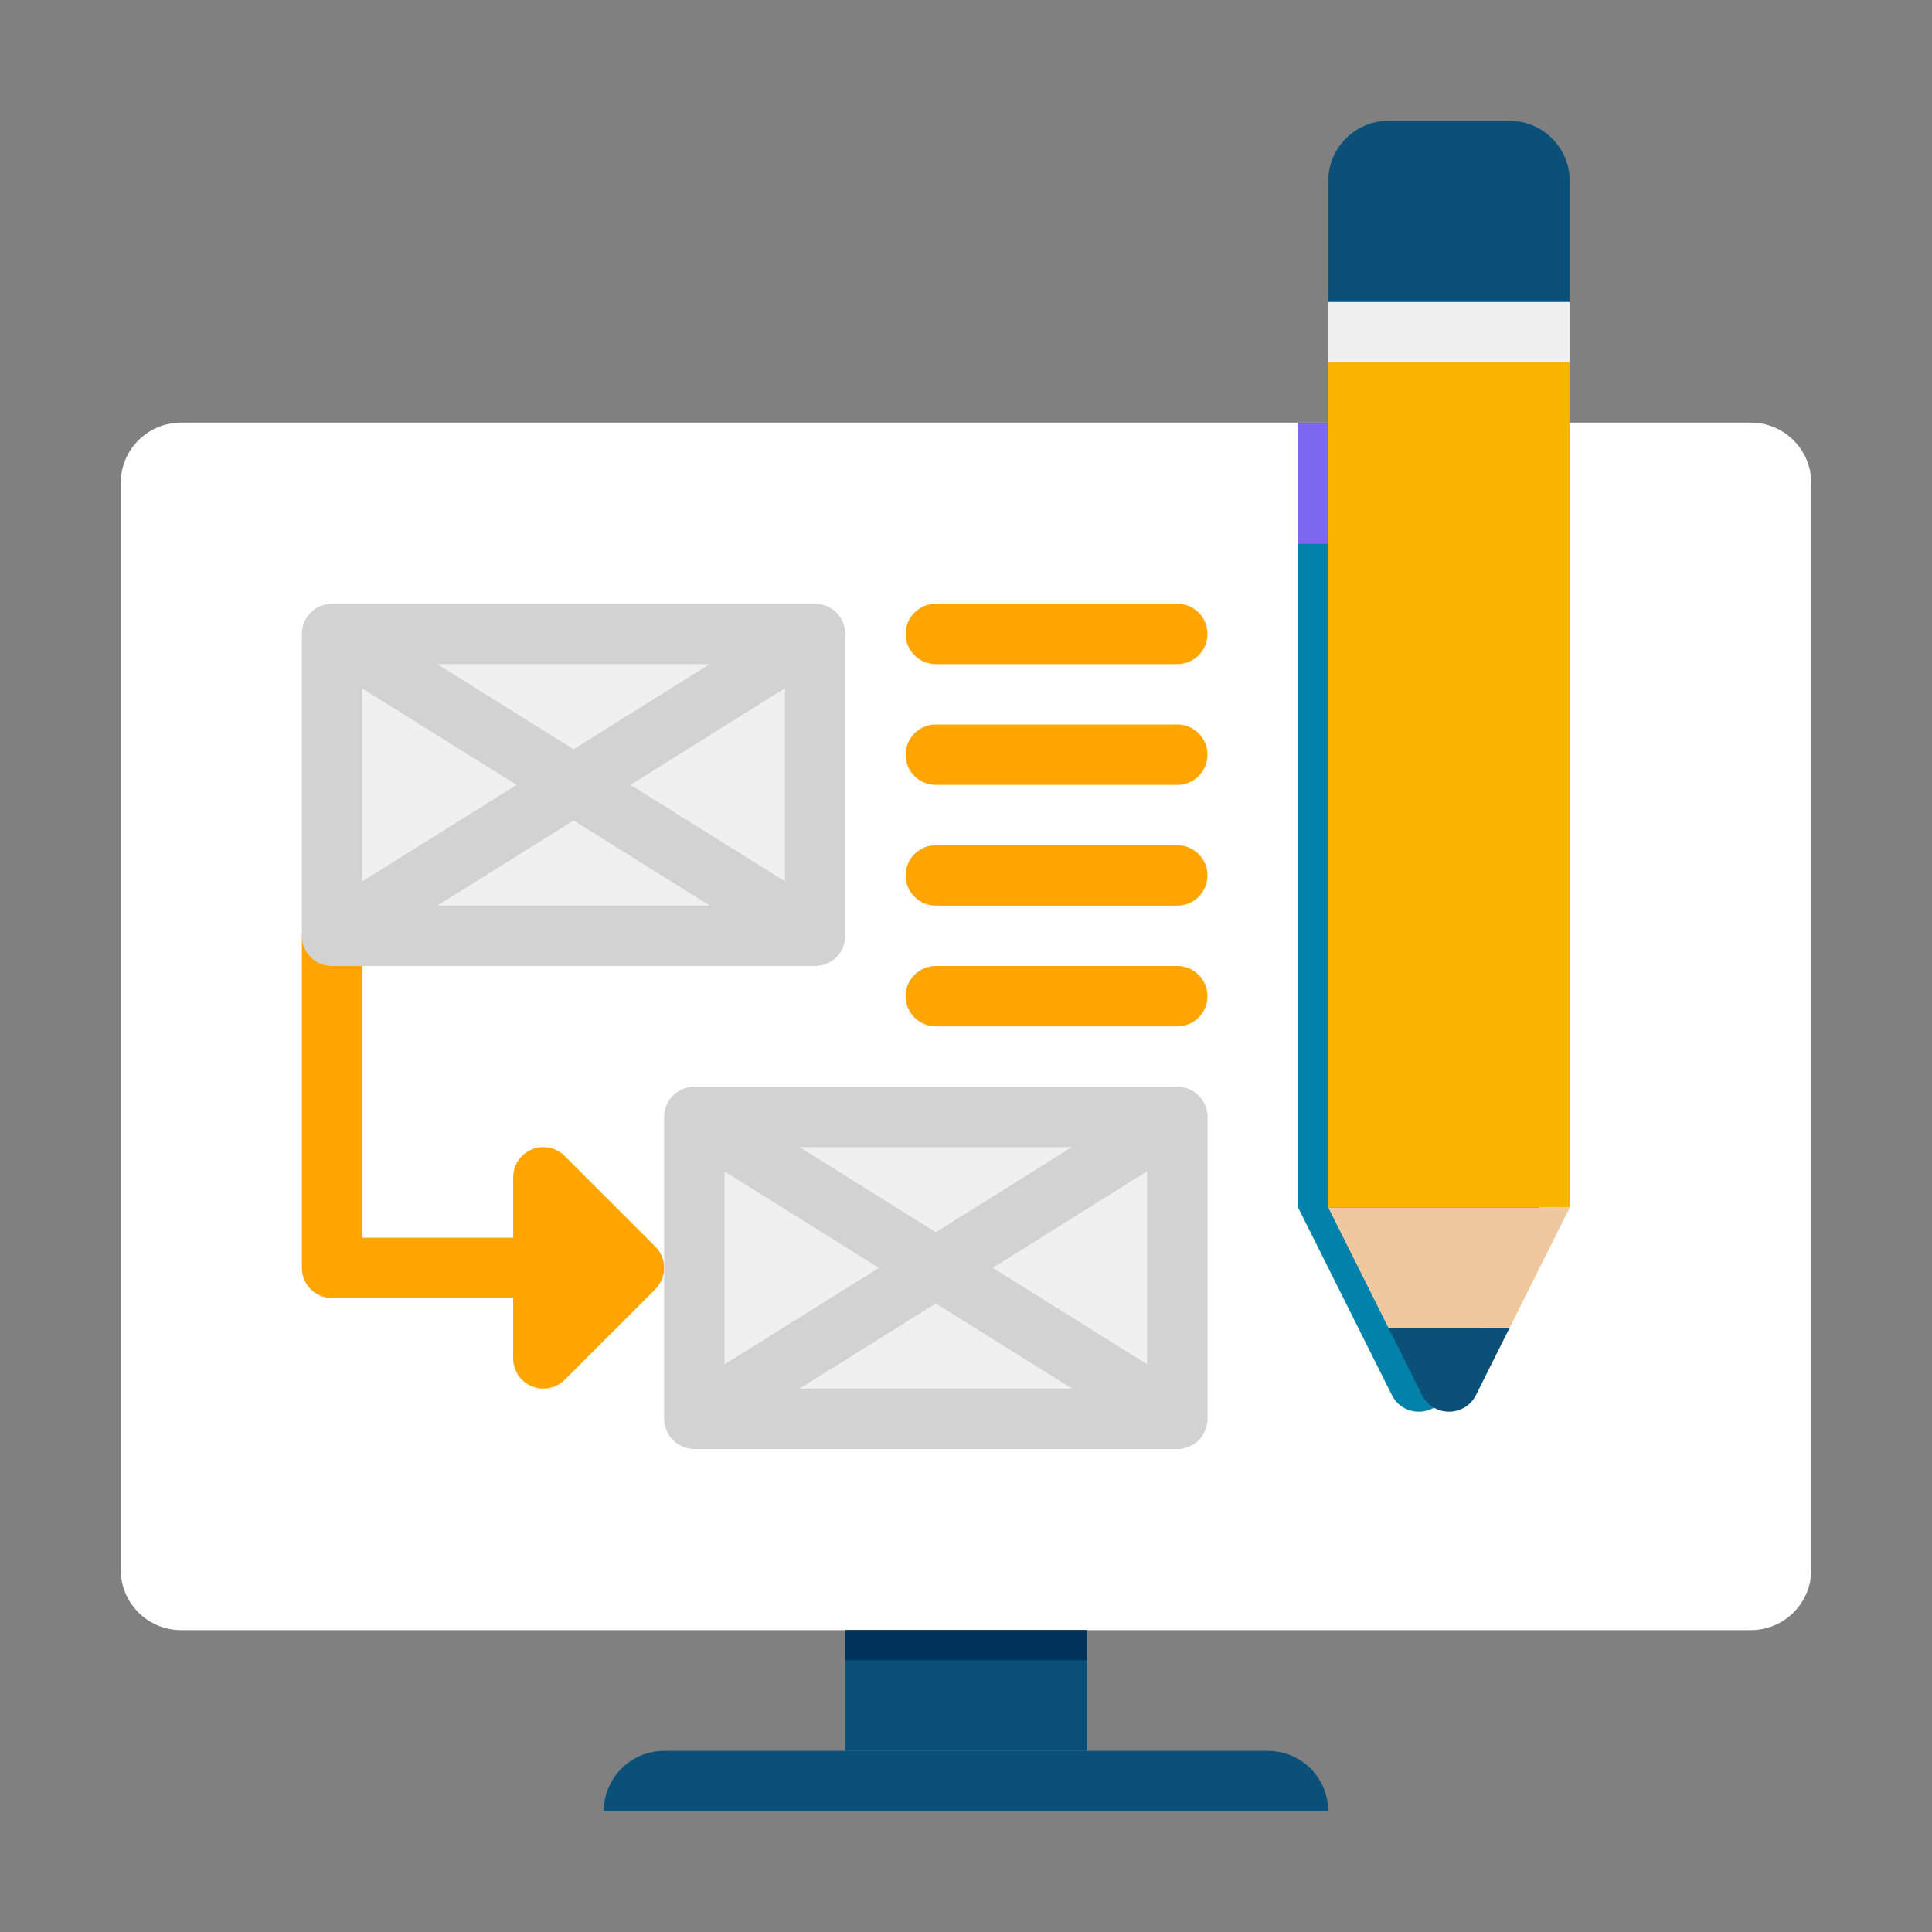 <svg id="SvgjsSvg1035" width="256" height="256" xmlns="http://www.w3.org/2000/svg" version="1.1"
     xmlns:xlink="http://www.w3.org/1999/xlink" xmlns:svgjs="http://svgjs.com/svgjs">
    <rect width="100%" height="100%" fill="#808080" stroke="none"/>
    <defs id="SvgjsDefs1036"></defs>
    <g id="SvgjsG1037">
        <svg xmlns="http://www.w3.org/2000/svg" enable-background="new 0 0 64 64" viewBox="0 0 64 64" width="256"
             height="256">
            <path fill="white"
                  d="M6,54h52c1.105,0,2-0.895,2-2V16c0-1.105-0.895-2-2-2H6c-1.105,0-2,0.895-2,2v36C4,53.105,4.895,54,6,54z"
                  class="color0a5078 svgShape"></path>
            <path fill="#7b68ee" d="M43,14v26l3.106,6.211c0.369,0.737,1.42,0.737,1.789,0L51,40V14H43z"
                  class="color00325a svgShape"></path>
            <path fill="white"
                  d="M9,50h46c0.552,0,1-0.448,1-1V19c0-0.552-0.448-1-1-1H9c-0.552,0-1,0.448-1,1v30C8,49.552,8.448,50,9,50z"
                  class="color00a0c8 svgShape"></path>
            <path fill="orange"
                  d="M18,43h-7c-0.553,0-1-0.447-1-1V31c0-0.553,0.447-1,1-1s1,0.447,1,1v10h6c0.553,0,1,0.447,1,1S18.553,43,18,43z"
                  class="colorc80a50 svgShape"></path>
            <polygon fill="orange" points="18 39 18 45 21 42" class="colorc80a50 svgShape"></polygon>
            <path fill="orange"
                  d="M18,46c-0.129,0-0.259-0.024-0.383-0.076C17.243,45.77,17,45.404,17,45v-6c0-0.404,0.243-0.77,0.617-0.924c0.375-0.155,0.804-0.069,1.09,0.217l3,3c0.391,0.391,0.391,1.023,0,1.414l-3,3C18.516,45.898,18.26,46,18,46z M19,41.414v1.172L19.586,42L19,41.414z"
                  class="colorc80a50 svgShape"></path>
            <path fill="#0082aa" d="M43,18v22l3.106,6.211c0.369,0.737,1.42,0.737,1.789,0L51,40V18H43z"
                  class="color0082aa svgShape"></path>
            <rect width="8" height="4" x="28" y="54" fill="#0a5078" transform="rotate(-180 32 56)"
                  class="color0a5078 svgShape"></rect>
            <path fill="#0a5078" d="M20,60h24v0c0-1.105-0.895-2-2-2H22C20.895,58,20,58.895,20,60L20,60z"
                  class="color0a5078 svgShape"></path>
            <rect width="8" height="1" x="28" y="54" fill="#00325a" transform="rotate(-180 32 54.5)"
                  class="color00325a svgShape"></rect>
            <rect width="8" height="28" x="44" y="12" fill="#fab400" class="colorfab400 svgShape"></rect>
            <polygon fill="#f0c8a0" points="52 40 44 40 46 44 50 44" class="colorf0c8a0 svgShape"></polygon>
            <path fill="#0a5078" d="M46,44l1.106,2.211c0.369,0.737,1.42,0.737,1.789,0L50,44H46z"
                  class="color0a5078 svgShape"></path>
            <rect width="8" height="2" x="44" y="10" fill="#f0f0f0" class="colorf0f0f0 svgShape"></rect>
            <path fill="#0a5078" d="M50,4h-4c-1.105,0-2,0.895-2,2v4h8V6C52,4.895,51.105,4,50,4z"
                  class="color0a5078 svgShape"></path>
            <rect width="16" height="10" x="11" y="21" fill="#f0f0f0" class="colorf0f0f0 svgShape"></rect>
            <path fill="#d2d2d2"
                  d="M27,32H11c-0.553,0-1-0.447-1-1V21c0-0.553,0.447-1,1-1h16c0.553,0,1,0.447,1,1v10C28,31.553,27.553,32,27,32z M12,30h14v-8H12V30z"
                  class="colord2d2d2 svgShape"></path>
            <rect width="2" height="18.868" x="18" y="16.566" fill="#d2d2d2" transform="rotate(-58 19 26)"
                  class="colord2d2d2 svgShape"></rect>
            <rect width="18.868" height="2" x="9.566" y="25" fill="#d2d2d2" transform="rotate(-32.031 18.998 25.998)"
                  class="colord2d2d2 svgShape"></rect>
            <rect width="16" height="10" x="23" y="37" fill="#f0f0f0" class="colorf0f0f0 svgShape"></rect>
            <path fill="#d2d2d2"
                  d="M39,48H23c-0.553,0-1-0.447-1-1V37c0-0.553,0.447-1,1-1h16c0.553,0,1,0.447,1,1v10C40,47.553,39.553,48,39,48z M24,46h14v-8H24V46z"
                  class="colord2d2d2 svgShape"></path>
            <rect width="2" height="18.868" x="30" y="32.566" fill="#d2d2d2" transform="rotate(-58 31 42)"
                  class="colord2d2d2 svgShape"></rect>
            <rect width="18.868" height="2" x="21.566" y="41" fill="#d2d2d2" transform="rotate(-32.031 30.996 41.996)"
                  class="colord2d2d2 svgShape"></rect>
            <g>
                <path fill="orange"
                      d="M39 22h-8c-.552 0-1-.448-1-1v0c0-.552.448-1 1-1h8c.552 0 1 .448 1 1v0C40 21.552 39.552 22 39 22zM39 26h-8c-.552 0-1-.448-1-1v0c0-.552.448-1 1-1h8c.552 0 1 .448 1 1v0C40 25.552 39.552 26 39 26zM39 30h-8c-.552 0-1-.448-1-1v0c0-.552.448-1 1-1h8c.552 0 1 .448 1 1v0C40 29.552 39.552 30 39 30zM39 34h-8c-.552 0-1-.448-1-1l0 0c0-.552.448-1 1-1h8c.552 0 1 .448 1 1l0 0C40 33.552 39.552 34 39 34z"
                      class="color0082aa svgShape"></path>
            </g>
        </svg>
    </g>
</svg>